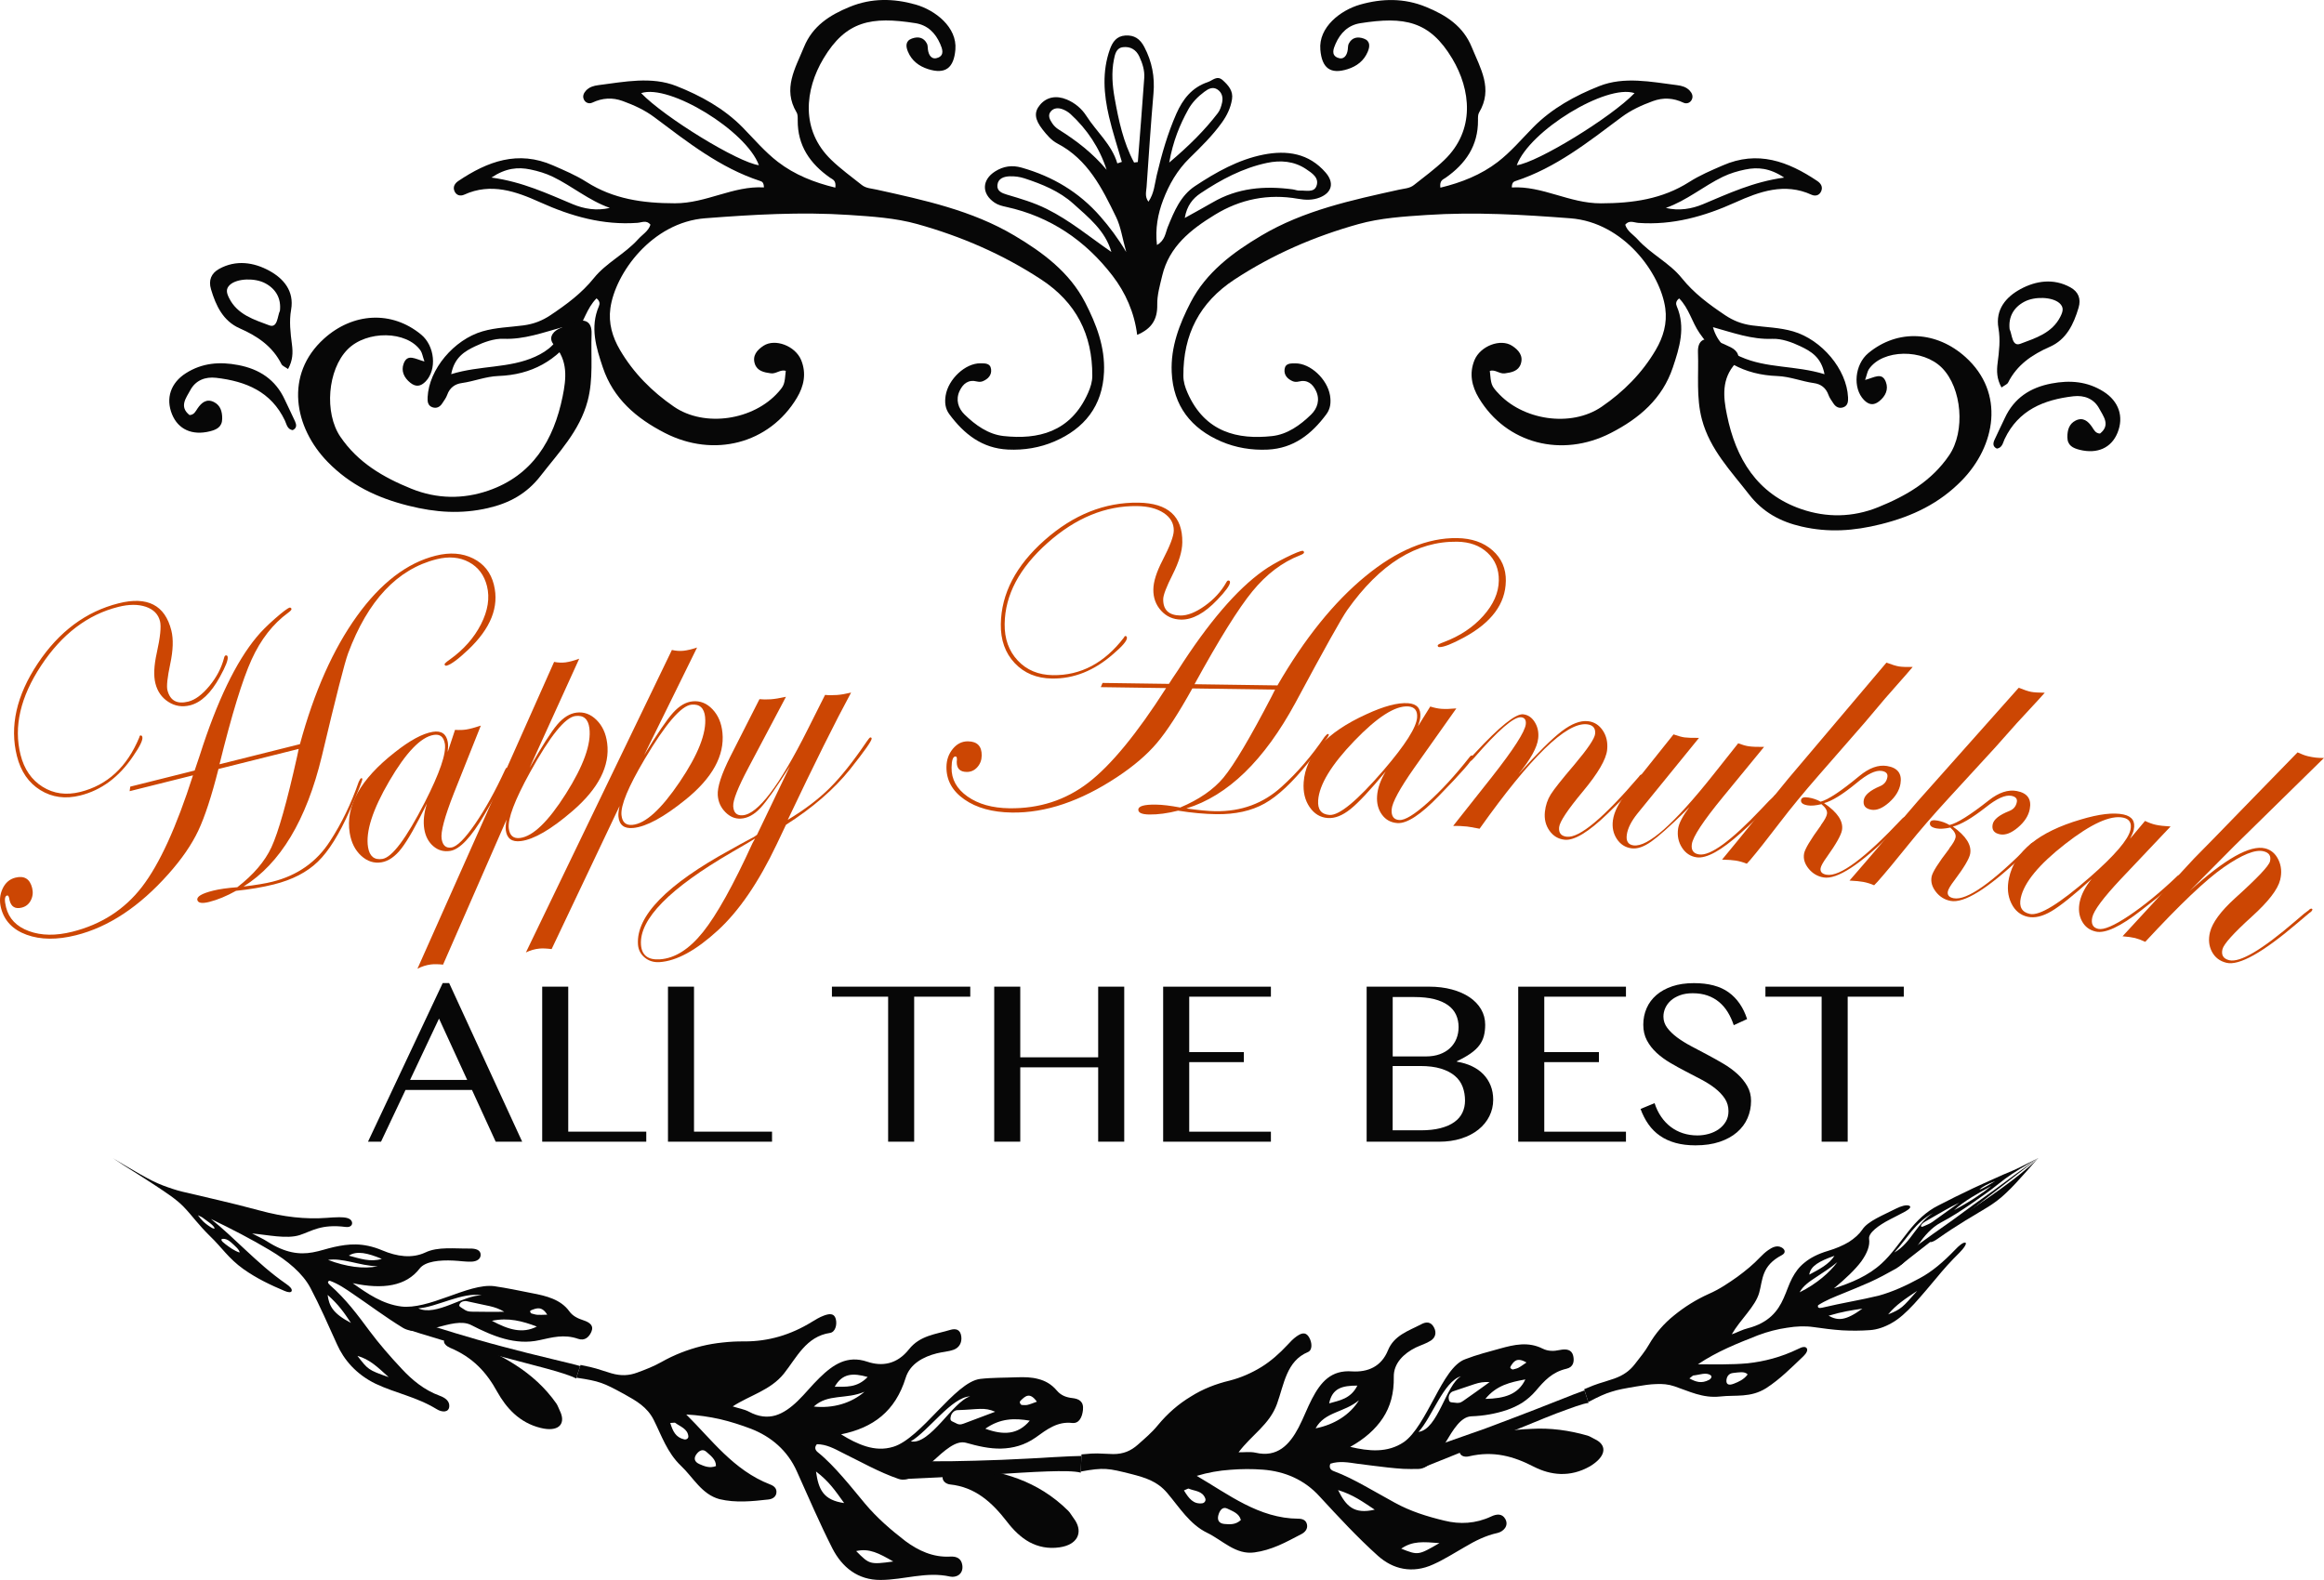 <svg id="_Слой_2" xmlns="http://www.w3.org/2000/svg" width="1080" height="734.38" viewBox="0 0 1080 734.38"><g id="Happy_hanukkah02_92313270"><g id="Happy_hanukkah02_92313270-2"><g><path d="M229.52 271.81c2.56 10.23-1.46 20.33-12.07 30.32-4.61 4.35-7.92 6.77-9.89 7.27-.51.13-.83-.06-.96-.58-.08-.32.72-1.06 2.39-2.23 6.45-4.6 11.29-10.07 14.53-16.42 3.23-6.34 4.16-12.26 2.79-17.76-1.28-5.11-4.08-8.83-8.39-11.14-4.32-2.32-9.31-2.76-15-1.34-18.27 4.58-32 19.18-41.18 43.82-1.58 4.27-5.64 20.19-12.18 47.77-7.16 29.7-19.29 49.88-36.38 60.55 5.74-.69 10.2-1.43 13.4-2.23 11.63-2.91 20.55-9.18 26.76-18.82 5.4-8.28 9.85-17.47 13.36-27.59.48-1.07.88-1.64 1.2-1.73.27.0.43.09.48.29.16.64-1.8 5.58-5.87 14.81-4.81 10.91-9.73 18.82-14.79 23.72-5.06 4.9-11.86 8.42-20.43 10.56-5.31 1.33-11.17 2.32-17.59 2.98-4.41 2.46-8.56 4.18-12.46 5.16-3.32.83-5.16.54-5.51-.86-.4-1.6 2.02-3.05 7.26-4.36 2.94-.74 6.71-1.27 11.31-1.61 7.51-5.82 12.78-12 15.83-18.53 3.26-7.06 7.24-21.13 11.94-42.21l.75-3.55-37.29 9.33c-3.21 12.69-6.35 22.26-9.41 28.74-3.07 6.47-7.67 13.16-13.82 20.06-13.51 15.2-27.84 24.69-42.98 28.48-8.82 2.21-16.46 2.13-22.92-.22-6.46-2.35-10.44-6.53-11.95-12.54-.78-3.13-.54-6.08.74-8.84 1.28-2.77 3.26-4.48 5.94-5.16 4.15-1.04 6.76.55 7.81 4.77.51 2.05.31 3.96-.6 5.75-.91 1.79-2.33 2.93-4.24 3.4-3.01.75-4.88-.37-5.64-3.38-.21-1.64-.6-2.39-1.17-2.25-1.15.29-1.3 2.13-.46 5.51 1.31 5.24 4.85 8.92 10.61 11.04 5.76 2.12 12.48 2.22 20.15.3 13.49-3.38 24.3-10.35 32.43-20.9 8.12-10.56 16.01-27.83 23.67-51.81l-29.44 7.37.29-2.11 29.92-7.49c.45-1.47 1.25-3.84 2.4-7.12 7.99-25.09 16.81-43.43 26.48-55.01 2.03-2.48 4.85-5.3 8.48-8.49 3.62-3.18 5.91-4.89 6.87-5.13.41.03.67.24.77.62.1.38-.43.99-1.58 1.82-7.06 5.16-12.71 12.42-16.96 21.76-4.25 9.35-9.22 25.57-14.91 48.65l37.38-9.36c6.61-24.33 15.44-44.18 26.5-59.55 11.06-15.36 23.27-24.72 36.62-28.06 6.58-1.65 12.38-1.21 17.39 1.3 5.01 2.51 8.22 6.58 9.63 12.21zm-123.74 33.42c.34 1.34-.88 4.5-3.64 9.47-4.11 7.48-8.71 11.86-13.82 13.14-3.64.91-7 .38-10.08-1.6-3.08-1.98-5.09-4.85-6.03-8.63-.88-3.51-.67-8.22.64-14.12 1.63-7.33 2.13-12.25 1.51-14.74-.81-3.26-3.01-5.49-6.57-6.71-3.56-1.21-7.84-1.2-12.82.05-14.25 3.57-26.2 12.65-35.85 27.26-9.65 14.61-12.85 28.43-9.58 41.46 1.68 6.71 5.1 11.68 10.25 14.9 5.15 3.22 10.99 4.02 17.51 2.39 12.59-3.15 21.74-11.62 27.45-25.41.03-.42.17-.69.41-.81.51-.13.84.1.98.67.34 1.34-1.09 4.32-4.28 8.92-6.53 9.72-14.72 15.81-24.56 18.27-6.9 1.73-13.08.9-18.55-2.49-5.46-3.38-9.09-8.66-10.89-15.82-3.45-13.8-.23-28.14 9.66-43.01 9.89-14.87 22.44-24.21 37.65-28.01 13.35-3.35 21.5.86 24.45 12.62 1.01 4.03.84 9.2-.5 15.51-1.34 6.31-1.78 10.39-1.32 12.25 1.22 4.86 4.44 6.63 9.68 5.32 3.2-.8 6.46-3.21 9.8-7.24 3.34-4.03 5.61-8.36 6.83-13.01.16-.72.4-1.12.72-1.2.51-.13.83.06.96.57z" fill="#cc4603"/><path d="M236.25 357.33c.23 1.37-3.48 8.47-11.11 21.3-6.15 10.52-11.43 16.14-15.85 16.87-3 .5-5.62-.22-7.88-2.15-2.26-1.93-3.67-4.58-4.23-7.96-.58-3.51-.17-7.48 1.23-11.92-4.99 10.18-8.94 17.14-11.86 20.9-2.91 3.76-6 5.9-9.25 6.44-3.44.57-6.58-.43-9.41-3-2.83-2.57-4.62-6.09-5.36-10.58-2.07-12.48 4.9-24.98 20.92-37.52 7.02-5.57 12.9-8.75 17.65-9.54 4.03-.67 6.37.95 7.01 4.85.18 1.11.16 2.61-.05 4.51l3.4-10.28c2.02.13 3.78.07 5.28-.17 1.76-.29 3.99-.9 6.71-1.81l-12.52 31.42c-4.32 11-6.22 18.09-5.69 21.28.51 3.05 2.03 4.37 4.57 3.95 2.6-.43 6.27-4.1 11.01-11.01 4.74-6.91 9.35-15.21 13.82-24.91.28-.71.58-1.1.91-1.15.39-.06.62.1.68.49zm-29.53-11.68c-.53-3.18-2.26-4.53-5.18-4.05-5.98.99-12.86 8.14-20.63 21.45-7.78 13.31-11.06 23.57-9.87 30.78.7 4.22 2.94 6.02 6.71 5.4 4.48-.75 11.02-9.47 19.6-26.19 7-13.71 10.13-22.85 9.38-27.4z" fill="#cc4603"/><path d="M282.16 345.36c1.37 10.65-4.02 21.2-16.17 31.66-9.87 8.5-17.84 13.14-23.91 13.92-4.19.54-6.53-1.16-7.03-5.08-.15-1.17-.03-2.82.36-4.93l-29.51 67.43c-2.36-.23-4.25-.25-5.69-.07-2.15.28-4.23.94-6.22 1.99l63.51-142.62c1.84.36 3.61.43 5.31.22 1.76-.23 3.88-.8 6.36-1.71l-23.08 50.77c5.8-10.17 10.1-16.9 12.9-20.18 2.8-3.28 5.77-5.12 8.9-5.53 3.46-.44 6.56.69 9.3 3.39 2.74 2.7 4.39 6.28 4.96 10.72zm-8.26-6.91c-.55-4.25-2.71-6.13-6.5-5.64-4.77.61-11.79 9.31-21.06 26.11-7.17 13-10.46 21.73-9.9 26.17.43 3.33 2.18 4.8 5.25 4.41 6.01-.77 13.12-7.64 21.32-20.61 8.2-12.97 11.83-23.12 10.89-30.43z" fill="#cc4603"/><path d="M335.73 340.53c1.04 10.68-4.67 21.07-17.13 31.14-10.13 8.2-18.24 12.59-24.33 13.18-4.2.41-6.48-1.35-6.87-5.29-.11-1.18.06-2.82.52-4.91l-31.57 66.5c-2.35-.3-4.24-.38-5.68-.24-2.16.21-4.25.81-6.28 1.8l67.85-140.6c1.83.42 3.59.55 5.3.38 1.77-.17 3.91-.68 6.4-1.51l-24.62 50.04c6.11-9.99 10.61-16.58 13.51-19.78 2.9-3.19 5.92-4.95 9.07-5.25 3.47-.34 6.54.89 9.19 3.67 2.65 2.79 4.2 6.41 4.63 10.87zm-8.04-7.16c-.42-4.26-2.52-6.21-6.33-5.84-4.79.46-12.07 8.95-21.85 25.45-7.56 12.78-11.13 21.4-10.7 25.86.33 3.34 2.03 4.87 5.11 4.57 6.03-.58 13.34-7.23 21.94-19.95 8.59-12.71 12.53-22.74 11.82-30.08z" fill="#cc4603"/><path d="M405.07 343.31c.07.99-3.26 5.72-9.98 14.2-7.46 9.32-17.41 17.94-29.84 25.87l-4.27 8.99c-8.42 17.71-17.55 31.07-27.4 40.1-10.16 9.31-19.17 14.22-27.06 14.73-2.7.17-5-.53-6.92-2.12-1.92-1.59-2.96-3.64-3.12-6.13-.86-13.21 13.47-27.87 42.99-43.98 2.42-1.41 6.05-3.4 10.9-5.96l1.42-.98 15.35-31.99c-6.23 9.84-10.79 16.33-13.69 19.45-2.9 3.13-5.93 4.79-9.08 5-2.7.18-5.12-.82-7.27-2.99-2.16-2.17-3.33-4.8-3.54-7.89-.24-3.75 1.71-9.75 5.86-18.01l13.52-26.62c1.53.16 3.28.18 5.25.05 1.71-.11 4.06-.49 7.06-1.15l-17.37 32.82c-4.94 9.3-7.32 15.33-7.14 18.09.19 2.96 1.63 4.35 4.33 4.17 7.1-.46 17.19-13.76 30.28-39.89l8.07-16.07c1.53.17 3.37.18 5.54.04 1.78-.12 3.96-.49 6.56-1.12-7.31 13.48-17.12 33.19-29.42 59.14 7.76-4.66 14.25-9.58 19.46-14.76 5.22-5.18 10.96-12.39 17.23-21.64.85-1.24 1.4-1.87 1.66-1.89.4-.02.61.16.63.55zm-54.16 46.44c-1.01.66-4.61 2.78-10.78 6.35-28.94 16.8-43.03 31.11-42.26 42.95.32 4.93 3.24 7.22 8.76 6.86 6.97-.45 13.66-4.69 20.07-12.69 6.41-8.01 14.09-21.81 23.05-41.4l1.15-2.06z" fill="#cc4603"/><path d="M699.78 270.1c-.15 10.54-6.64 19.27-19.44 26.2-5.58 3.02-9.39 4.51-11.43 4.48-.53.0-.79-.27-.78-.8.0-.33.96-.84 2.88-1.54 7.42-2.79 13.51-6.84 18.26-12.14 4.75-5.3 7.17-10.78 7.25-16.45.08-5.27-1.67-9.58-5.25-12.92-3.57-3.35-8.29-5.06-14.15-5.14-18.84-.27-35.85 10.32-51.05 31.78-2.63 3.72-10.63 18.06-24.04 43.04-14.55 26.86-31.45 43.26-50.71 49.17 5.72.8 10.23 1.23 13.52 1.28 11.98.17 22.22-3.6 30.7-11.32 7.34-6.61 14.01-14.36 20-23.23.73-.91 1.27-1.37 1.6-1.36.26.07.4.2.39.4-.01.66-3.17 4.93-9.47 12.81-7.44 9.32-14.24 15.69-20.38 19.12-6.14 3.43-13.63 5.09-22.46 4.96-5.47-.08-11.38-.62-17.76-1.64-4.89 1.25-9.35 1.84-13.36 1.79-3.43-.05-5.13-.8-5.11-2.25.02-1.65 2.73-2.43 8.13-2.35 3.03.04 6.81.49 11.34 1.35 8.75-3.69 15.44-8.31 20.07-13.84 4.96-5.99 12.42-18.56 22.38-37.72l1.62-3.24-38.43-.55c-6.36 11.44-11.84 19.89-16.47 25.36-4.63 5.47-10.8 10.75-18.51 15.84-16.96 11.22-33.25 16.72-48.86 16.49-9.09-.13-16.46-2.16-22.1-6.1-5.64-3.93-8.42-9-8.33-15.19.05-3.23 1.04-6.01 2.99-8.36 1.94-2.34 4.3-3.5 7.06-3.45 4.28.06 6.39 2.27 6.33 6.61-.03 2.11-.71 3.91-2.05 5.41-1.34 1.5-3 2.23-4.97 2.2-3.1-.04-4.62-1.61-4.58-4.71.22-1.64.04-2.47-.56-2.48-1.19-.02-1.8 1.72-1.85 5.21-.08 5.4 2.4 9.87 7.42 13.4 5.02 3.53 11.49 5.35 19.4 5.47 13.91.2 26.14-3.76 36.71-11.87 10.56-8.12 22.61-22.78 36.17-44l-30.35-.43.82-1.96 30.85.44c.8-1.31 2.19-3.39 4.14-6.26 14.16-22.19 27.4-37.65 39.72-46.37 2.6-1.87 6.05-3.88 10.37-6.03 4.32-2.14 6.97-3.21 7.96-3.2.39.14.59.4.59.8-.01.4-.68.85-2 1.35-8.15 3.18-15.47 8.74-21.98 16.68-6.51 7.95-15.48 22.34-26.91 43.19l38.54.55c12.63-21.82 26.26-38.74 40.9-50.75 14.62-12.01 28.83-17.92 42.6-17.72 6.78.1 12.27 2 16.47 5.72 4.2 3.71 6.25 8.47 6.17 14.27zm-128.17.53c-.02 1.38-2 4.12-5.95 8.22-5.89 6.17-11.47 9.22-16.73 9.15-3.76-.05-6.86-1.43-9.33-4.14-2.46-2.7-3.67-6-3.62-9.88.05-3.62 1.47-8.12 4.25-13.48 3.45-6.67 5.21-11.29 5.24-13.86.05-3.36-1.49-6.08-4.62-8.17-3.13-2.09-7.27-3.17-12.41-3.24-14.69-.21-28.57 5.5-41.65 17.14-13.08 11.64-19.72 24.17-19.91 37.61-.1 6.92 1.93 12.59 6.08 17.03 4.15 4.44 9.59 6.71 16.31 6.81 12.98.19 23.99-5.65 33.06-17.51.13-.39.34-.62.61-.68.53.0.78.31.77.9-.02 1.38-2.17 3.89-6.43 7.51-8.81 7.72-18.28 11.5-28.43 11.35-7.11-.1-12.88-2.49-17.29-7.17-4.41-4.67-6.56-10.7-6.46-18.08.2-14.22 6.99-27.25 20.37-39.09 13.38-11.83 27.91-17.63 43.58-17.41 13.77.2 20.56 6.36 20.39 18.47-.06 4.15-1.55 9.1-4.46 14.86-2.91 5.76-4.39 9.59-4.42 11.5-.08 5.01 2.59 7.55 8 7.63 3.29.05 7.06-1.45 11.32-4.48 4.26-3.03 7.57-6.64 9.94-10.82.34-.65.67-.98 1-.97.53.0.79.27.78.8z" fill="#cc4603"/><path d="M684.51 351.79c-.1 1.38-5.36 7.41-15.79 18.1-8.44 8.78-14.9 13.01-19.37 12.68-3.02-.22-5.41-1.53-7.15-3.94-1.74-2.41-2.49-5.32-2.24-8.73.25-3.55 1.59-7.31 3.99-11.3-7.23 8.72-12.71 14.57-16.43 17.53-3.72 2.97-7.21 4.33-10.5 4.09-3.49-.25-6.3-1.96-8.45-5.12-2.15-3.16-3.06-7.01-2.73-11.54.92-12.61 10.63-23.14 29.14-31.57 8.13-3.77 14.6-5.48 19.39-5.13 4.08.29 5.97 2.41 5.68 6.36-.08 1.12-.46 2.58-1.11 4.38l5.72-9.2c1.94.61 3.67.96 5.18 1.07 1.77.13 4.08.07 6.94-.19l-19.54 27.61c-6.79 9.68-10.29 16.13-10.52 19.35-.22 3.09.95 4.73 3.52 4.91 2.63.19 7.06-2.51 13.29-8.11 6.23-5.6 12.65-12.59 19.28-20.98.44-.63.83-.93 1.16-.91.39.03.57.24.55.64zm-25.96-18.28c.23-3.22-1.13-4.93-4.08-5.15-6.05-.44-14.41 4.9-25.09 16.01-10.68 11.11-16.28 20.31-16.81 27.61-.31 4.27 1.44 6.54 5.24 6.82 4.54.33 12.93-6.62 25.2-20.86 10.03-11.69 15.21-19.83 15.54-24.43z" fill="#cc4603"/><path d="M763.28 360.73c-.15 1.38-5.58 7.23-16.3 17.57-8.8 8.48-15.42 12.49-19.88 12.01-2.95-.31-5.3-1.72-7.06-4.23-1.76-2.51-2.46-5.43-2.1-8.77.32-2.95 1.21-5.62 2.69-8.01 1.48-2.39 5.18-7.05 11.08-13.97 6.14-7.29 9.33-12.03 9.56-14.19.29-2.68-.98-4.18-3.8-4.48-9.56-1.02-26.19 15.16-49.88 48.54-3.19-.61-5.11-.94-5.76-1.01-2.29-.24-4.47-.34-6.52-.3l17.91-22.64c10.19-12.96 15.47-21.17 15.84-24.64.21-1.96-.51-3.03-2.15-3.21-3.35-.36-10.7 6-22.04 19.06-.68.79-1.19 1.2-1.52 1.23-.33-.03-.5-.25-.53-.65.1-.32.26-.57.48-.74l2.14-2.26c11.47-12.39 18.94-18.39 22.42-18.02 2.23.24 4.02 1.46 5.38 3.65 1.36 2.2 1.89 4.71 1.59 7.52-.44 4.19-3.53 9.76-9.23 16.7 8.87-9.85 15.59-16.52 20.17-20.01 4.58-3.48 8.63-5.04 12.17-4.66 2.88.31 5.18 1.75 6.9 4.31s2.39 5.59 2.02 9.06c-.47 4.39-4.19 10.78-11.18 19.18-7.14 8.58-10.85 14.15-11.12 16.7-.29 2.69.91 4.17 3.6 4.46 5.83.62 17-8.7 33.53-27.98.39-.62.76-.91 1.08-.88.39.04.57.26.53.65z" fill="#cc4603"/><path d="M825.85 370.09c-.21 1.5-5.82 7.19-16.83 17.05-9.12 8.2-15.97 11.98-20.54 11.35-2.87-.4-5.15-1.89-6.82-4.48-1.68-2.59-2.28-5.52-1.83-8.78.35-2.54 2.12-5.92 5.29-10.14l-2.32 2.37c-7.07 6.87-12.19 11.42-15.35 13.64-3.48 2.51-6.58 3.58-9.32 3.2-2.87-.4-5.13-1.86-6.78-4.38-1.65-2.52-2.25-5.41-1.8-8.67.52-3.79 2.59-7.92 6.21-12.41l21.95-27.49c2.16.76 3.85 1.23 5.09 1.4 1.24.17 3.49.25 6.75.23l-28.59 35.15c-2.89 3.59-4.55 6.89-4.96 9.89-.41 2.94.63 4.58 3.11 4.92 6.59.91 18.86-9.93 36.81-32.52l11.84-14.92c1.96.74 3.62 1.2 4.99 1.39 1.63.22 3.98.32 7.04.27l-19.19 23.38c-9.11 11.11-13.91 18.39-14.38 21.85-.39 2.8.76 4.39 3.43 4.76 5.23.72 14.86-6.34 28.9-21.18l3.61-3.8 2.06-1.91c.42-.61.79-.89 1.12-.84.38.06.56.28.5.67z" fill="#cc4603"/><path d="M888.84 310.03c-.67.83-1.7 2.02-3.09 3.59-2.15 2.45-5.35 6.1-9.62 10.93-2.09 2.53-5.28 6.31-9.58 11.34l-21.24 24.34c-7.08 8.11-13.17 15.52-18.28 22.22-5.7 7.47-10.26 13.23-13.67 17.27l-1.59 1.74c-1.69-.68-3.38-1.16-5.07-1.44-1.43-.24-3.57-.39-6.43-.46 1.91-2.29 4.04-4.88 6.39-7.76l14.55-17.83c2.17-2.65 5.44-6.65 9.79-12l45.65-53.96c2.57.96 4.52 1.54 5.81 1.76 1.31.21 3.42.3 6.37.25zm-2.96 70.46c-.1.18-.51.65-1.23 1.4l-5.15 5.07c-15.1 14.96-25.78 21.92-32.02 20.89-2.8-.46-5.11-1.81-6.95-4.05-1.84-2.24-2.56-4.57-2.16-6.98.35-2.08 2.92-6.44 7.76-13.06l.17-.37c1.63-2.2 2.54-3.89 2.73-5.07.24-1.43-.62-2.94-2.56-4.53-2.64.63-4.78.82-6.4.55-2.28-.37-3.31-1.21-3.09-2.51.19-1.11 1.34-1.48 3.49-1.12 2.08.34 3.95.98 5.59 1.92 3.48-.89 9.48-4.87 17.99-11.92 4.56-3.78 8.86-5.33 12.88-4.67 4.94.81 7.03 3.56 6.25 8.24-.52 3.12-2.28 6.02-5.28 8.69-3.01 2.67-5.75 3.81-8.22 3.4-2.79-.46-3.99-1.96-3.56-4.49.38-2.34 2.91-4.49 7.57-6.46 1.94-.81 3.07-2.23 3.41-4.24.26-1.56-.62-2.51-2.63-2.84-2.8-.46-6.71 1.42-11.75 5.65-6.41 5.27-11.43 8.37-15.06 9.31 6.24 4.24 9.03 8.41 8.35 12.51-.38 2.28-2.69 6.41-6.95 12.39-1.82 2.51-2.81 4.28-2.99 5.32-.28 1.69.66 2.72 2.8 3.07 6.11 1.01 17.79-7.67 35.04-26.02.56-.57 1.04-.83 1.43-.77.42.07.6.3.54.69z" fill="#cc4603"/><path d="M950.25 321.98c-.69.81-1.75 1.98-3.18 3.52-2.2 2.4-5.5 5.96-9.88 10.69-2.15 2.47-5.44 6.17-9.86 11.1l-21.84 23.8c-7.28 7.93-13.56 15.19-18.83 21.76-5.88 7.33-10.59 12.97-14.09 16.93l-1.63 1.7c-1.67-.72-3.35-1.24-5.03-1.56-1.42-.27-3.57-.48-6.42-.62 1.97-2.24 4.16-4.77 6.58-7.6l14.99-17.46c2.24-2.59 5.6-6.51 10.09-11.76l46.98-52.8c2.56 1.02 4.47 1.66 5.78 1.9 1.29.25 3.41.38 6.36.41zm-4.71 70.37c-.1.18-.53.64-1.27 1.37l-5.27 4.94c-15.47 14.58-26.31 21.27-32.52 20.09-2.79-.53-5.07-1.94-6.85-4.23-1.78-2.29-2.44-4.63-1.98-7.03.39-2.07 3.09-6.36 8.09-12.86l.17-.37c1.69-2.16 2.64-3.83 2.87-5 .27-1.42-.55-2.96-2.45-4.6-2.65.57-4.8.7-6.41.39-2.27-.43-3.28-1.29-3.03-2.59.21-1.1 1.38-1.44 3.52-1.04 2.07.4 3.92 1.08 5.54 2.06 3.51-.8 9.6-4.62 18.28-11.47 4.65-3.66 8.99-5.11 13-4.34 4.92.94 6.93 3.74 6.04 8.39-.59 3.1-2.43 5.96-5.5 8.56-3.08 2.6-5.85 3.66-8.3 3.19-2.79-.53-3.93-2.06-3.46-4.58.45-2.33 3.03-4.42 7.74-6.27 1.95-.77 3.12-2.15 3.5-4.16.3-1.55-.56-2.52-2.57-2.9-2.78-.53-6.75 1.26-11.88 5.36-6.54 5.11-11.64 8.08-15.28 8.93 6.14 4.4 8.82 8.63 8.04 12.72-.44 2.27-2.85 6.34-7.26 12.21-1.88 2.46-2.92 4.21-3.11 5.25-.32 1.68.59 2.73 2.72 3.14 6.08 1.16 17.97-7.22 35.67-25.13.58-.56 1.06-.8 1.45-.73.42.08.6.32.52.7z" fill="#cc4603"/><path d="M1013.17 407.51c-.29 1.36-6.36 6.58-18.19 15.69-9.6 7.5-16.59 10.77-20.97 9.82-2.97-.65-5.14-2.28-6.52-4.91-1.39-2.63-1.71-5.61-.99-8.96.76-3.48 2.61-7.02 5.55-10.62-8.4 7.61-14.64 12.62-18.74 15.03-4.1 2.41-7.76 3.27-10.98 2.57-3.42-.74-5.96-2.83-7.63-6.26-1.68-3.43-2.04-7.37-1.07-11.81 2.69-12.36 13.79-21.4 33.31-27.13 8.59-2.58 15.22-3.36 19.93-2.34 3.99.87 5.56 3.24 4.72 7.1-.24 1.1-.81 2.49-1.72 4.18l6.96-8.29c1.84.87 3.49 1.47 4.97 1.79 1.74.38 4.04.64 6.91.79l-23.25 24.57c-8.08 8.62-12.46 14.51-13.14 17.67-.66 3.02.27 4.81 2.78 5.36 2.58.56 7.34-1.49 14.3-6.15 6.95-4.66 14.31-10.68 22.05-18.04.53-.56.95-.8 1.27-.73.38.08.54.32.45.7zm-23.12-21.77c.69-3.15-.42-5.04-3.31-5.68-5.92-1.29-14.95 2.81-27.1 12.3-12.15 9.49-18.99 17.81-20.55 24.96-.91 4.18.5 6.68 4.23 7.49 4.44.97 13.73-4.73 27.89-17.09 11.58-10.15 17.86-17.48 18.84-21.99z" fill="#cc4603"/><path d="M1074.59 422.86c-.13.51-.59 1.01-1.39 1.49l-5.51 4.66c-16.14 13.78-27.15 19.95-33.04 18.5-3.08-.75-5.32-2.47-6.74-5.16-1.41-2.69-1.71-5.69-.9-9.02 1.1-4.48 4.96-9.74 11.59-15.78 10.36-9.33 15.79-15.06 16.3-17.17.61-2.5-.39-4.06-3.01-4.7-3.84-.94-10.01 1.55-18.51 7.47-8.17 5.66-20.32 17.2-36.44 34.62-1.83-.85-3.42-1.44-4.76-1.77-1.41-.34-3.34-.61-5.8-.81l20.35-22.08c2.82-3.18 7.07-7.83 12.78-13.96 2.96-2.94 12.14-12.35 27.56-28.25l20.64-21.19c1.82.85 3.41 1.45 4.76 1.77 2.56.63 5.06.9 7.53.82-9.27 9.06-23.1 22.63-41.49 40.71-.54.55-7.52 7.59-20.94 21.12 16.4-14.91 28.08-21.51 35.06-19.8 2.75.67 4.81 2.43 6.19 5.28 1.37 2.85 1.64 5.96.81 9.36-1.08 4.41-5.45 10.09-13.12 17.03-8.54 7.74-13.09 12.8-13.68 15.17-.67 2.75.36 4.46 3.13 5.14 4.99 1.22 15.24-4.83 30.72-18.16l3.99-3.41 2.25-1.69c.48-.56.94-.79 1.39-.68.26.06.35.22.29.48z" fill="#cc4603"/></g><g><path d="M521.35 75.27c-2.01-7.03-4.34-13.98-5.99-21.1-2.42-10.39-3.26-20.88.43-31.25 1.23-3.43 3.11-6.15 7.17-6.41 4.18-.26 6.82 1.52 8.82 5.33 3.59 6.84 4.93 13.87 4.26 21.55-1.25 14.49-2.2 29.02-3.21 43.54-.15 2.15-.92 4.43.86 6.83 2.69-3.88 2.9-8.27 3.87-12.34 2.32-9.76 5.05-19.36 9.11-28.56 3.01-6.8 7.24-12.22 14.62-14.7 2.32-.78 4.27-3.26 6.94-.87 2.63 2.37 4.93 4.99 4.31 8.83-.63 4.01-2.35 7.58-4.75 10.91-4.38 6.09-9.72 11.31-15.01 16.49-5.71 5.58-9.52 12.27-12.25 19.44-2.44 6.43-3.77 13.37-2.87 20.93 3.85-2.23 3.89-5.62 5.04-8.43 2.94-7.17 5.89-14.5 12.66-18.97 9.81-6.49 20.14-12.31 31.79-14.62 10.83-2.13 21.11-.69 28.93 8.39 4.01 4.66 2.97 9.23-2.73 11.53-3.29 1.33-6.7 1.22-10.15.61-13.81-2.44-26.77.16-38.64 7.43-11.08 6.78-21.22 14.68-24.46 28.3-1.06 4.45-2.4 9.01-2.31 13.5.14 6.88-2.64 11.21-9.33 14.02-1.28-10.33-5.41-19.61-11.43-27.45-12.52-16.31-28.85-27.5-49.27-31.99-1.99-.43-3.9-.88-5.58-2.02-6.1-4.14-5.95-10.59.31-14.54 3.85-2.41 7.8-3 12.28-1.73 14.4 4.09 26.69 11.37 36.61 22.75 4.17 4.79 8 9.81 12 16.48-1.83-6.47-2.5-11.7-4.69-16.21-6.49-13.4-13.14-26.84-27.3-34.23-2.8-1.46-4.88-3.95-6.85-6.45-3.74-4.76-4.11-8.1-1.23-11.53 3.07-3.65 7.58-4.5 12.44-2.47 3.83 1.6 6.95 4.27 9.1 7.61 4.73 7.41 11.77 13.24 14.39 22.08.7-.22 1.39-.45 2.08-.69zm42.1 18.86c11.64-6.83 24.19-7.85 37.22-6.12 1.12.15 2.25.65 3.35.58 2.74-.16 6.54 1.06 7.73-2.04 1.49-3.87-2-6.08-4.83-7.98-5.55-3.72-11.92-4.17-18.09-2.86-11.28 2.38-21.39 7.76-30.91 14.12-3.58 2.4-6.35 5.72-7.34 11.49 5-2.8 8.99-4.92 12.86-7.19zm-31.7-57.92c.24-3.46-.83-6.79-2.29-9.94-1.48-3.2-4.19-4.76-7.6-4.34-3.17.38-3.71 3.33-4.21 5.8-1.19 5.95-.7 12.09.34 17.86 1.84 10.28 4.02 20.61 9.04 29.96.58-.08 1.16-.16 1.74-.23 1.01-13.03 2.07-26.06 2.98-39.11zm-32.99 58.45c-6.37-5.77-14.53-9.11-22.74-11.78-2.15-.7-4.53-1.01-6.78-.93-2.62.09-5.42.92-5.73 4.08-.27 2.79 2.09 3.74 4.41 4.43 6.3 1.87 12.54 3.68 18.52 6.66 10.85 5.39 20 13.08 30.03 19.99-2.81-9.92-10.63-16.06-17.71-22.46zM566 52.48c1-1.31 1.53-3.07 1.91-4.71.54-2.35.03-4.68-2.04-6.11-2.25-1.54-4.33-.4-6.23 1.04-3 2.25-5.62 4.89-7.43 8.17-3.96 7.18-7.07 14.68-8.86 24.7 9.29-7.86 16.47-15 22.65-23.08zm-68.55.51c-1.03-.94-2.32-1.7-3.63-2.2-1.95-.74-4.06-.71-5.5 1-1.58 1.9-.42 3.85.66 5.5.75 1.15 1.86 2.21 3.03 2.93 8.24 5.14 15.83 11 22.25 18.7-3.28-10.14-8.97-18.74-16.81-25.94z" fill="#070707" fill-rule="evenodd"/><path d="M365.19 172.37c-2.51-.77-4.52 1.49-6.96 1.16-3.13-.42-6.33-1.05-7.44-4.4-1.26-3.81 1.01-6.44 4.01-8.41 5.41-3.53 14.82.07 17.52 6.67 2.54 6.21 1.25 12.14-2 17.55-12.82 21.39-38.68 27.95-61.35 16.3-13.35-6.85-23.98-16-28.83-30.46-3.08-9.18-6.04-18.64-1.83-28.44.44-1.02.59-2.35-1.1-3.66-4.52 4.52-5.93 10.98-9.48 16.13-8.93 12.95-20.8 19.39-36.09 19.95-5.93.22-11.32 2.49-17.07 3.29-3.21.44-5.6 2.22-6.75 5.49-.5 1.41-1.46 2.65-2.28 3.92-1.11 1.74-2.73 2.54-4.7 1.8-2.08-.78-2.21-2.73-2.12-4.61.6-12.99 12.22-26.77 25.51-30.64 6.24-1.82 12.7-1.92 19.04-2.77 4.74-.64 8.71-2.16 12.62-4.79 7.39-4.96 14.39-10.1 20.09-17.19 5.72-7.12 14.42-11.2 20.57-18.06 1.97-2.21 4.77-3.71 5.73-6.77-1.82-2.29-4.1-.99-6.06-.85-16 1.15-30.68-3.01-45.19-9.55-11.07-5-22.83-9.26-35.3-3.55-1.84.84-3.76.31-4.57-1.73-.77-1.94.19-3.52 1.87-4.65 13.56-9.1 27.7-14.37 43.98-7.21 5.31 2.33 10.61 4.55 15.55 7.69 12.52 7.97 26.24 9.89 41.05 9.91 14.67.03 27.11-8.21 41.39-7.38-.04-2.21-.81-2.7-1.68-2.97-18.69-6.1-33.82-18.12-49.23-29.65-4.46-3.34-9.44-5.61-14.64-7.51-4.87-1.79-9.53-1.48-14.22.73-1.38.65-3.13.17-3.89-1.46-.72-1.54-.1-2.98.99-4.16 1.54-1.67 3.63-2.25 5.77-2.52 12.12-1.55 24.67-4.16 36.24.42 11.22 4.44 22.08 10.36 30.8 19.25 5.35 5.46 10.36 11.4 16.37 16.01 7.78 5.99 16.89 9.6 26.68 11.96.47-3.44-1.28-3.79-2.44-4.6-9.31-6.51-15.16-14.95-15.04-26.77.0-1.2.06-2.62-.52-3.58-6.58-11.01-.6-20.49 3.4-30.32 4.02-9.89 11.97-14.94 21.33-18.77 10.13-4.15 20.36-3.95 30.56-1.06 9.09 2.58 19.4 10.5 18.5 20.98-.72 8.44-4.58 11.6-12.68 9.03-4.28-1.36-7.62-3.92-9.37-8.12-1.02-2.42-1.23-5 1.87-6.1 2.82-1 5.49-.6 6.99 2.43.38.78.31 1.79.43 2.69.36 2.9 1.97 4.98 4.83 3.73 2.92-1.27 1.84-4.12.85-6.39-2.22-5.08-5.87-8.7-11.47-9.59-20.49-3.24-32.27-1.1-42.76 16.45-8.61 14.42-10.79 33.22 3.68 47.13 4.38 4.22 9.36 7.83 14.14 11.63 1.98 1.57 4.47 1.61 6.86 2.15 22.1 4.88 44.37 9.65 64.07 21.36 13.15 7.81 25.61 17.02 32.87 31.11 5.18 10.05 9.27 20.64 8.76 32.33-.68 15.76-9.1 26.28-23.09 32.28-6.7 2.87-14.05 4.11-21.52 3.75-12.07-.57-20.43-7.22-27.26-16.42-1.94-2.61-2.23-5.53-1.72-8.72 1.23-7.6 9.14-15.02 16.1-14.95 2.19.03 4.63-.15 5.01 2.71.36 2.76-1.39 4.57-3.81 5.6-.79.34-1.86.36-2.71.14-4.07-1.05-6.53 1.07-8.09 4.34-1.95 4.1-.67 8.13 2.28 11 5.07 4.96 11.08 9.25 18.18 10.01 15.76 1.7 31.11-1.62 39.24-20.09 1.13-2.57 1.94-5.11 1.95-7.93.08-19.17-7.51-34.09-23.75-44.75-17.84-11.71-37.16-20.05-57.56-25.75-10.26-2.87-21.06-3.53-31.76-4.25-22.34-1.48-44.54-.17-66.82 1.54-24.79 1.9-41.86 25.62-44.07 41.86-.94 6.92.93 13.31 4.43 19.3 6.3 10.77 14.96 19.44 25.1 26.41 14.3 9.81 37.05 6.3 48.58-6.82 2.66-3.03 2.83-3.53 3.41-9.85zm-12.52-95.58c-5.84-16-41.59-37.89-54.72-33.5 10.86 11.29 45.05 32.23 54.72 33.5zm-91.16 75.26c-9.22 2.54-17.92 5.8-27.53 5.42-4.36-.17-9.1 1.55-13.16 3.49-4.72 2.26-9.65 5.03-11.14 12.95 13.6-4.18 26.91-2.62 39.06-8.13 6.08-2.76 10.8-6.64 12.77-13.74zm-33.1-69.52c14.47 2 25.96 7.46 37.7 12.36 5.24 2.19 11.18 3.23 17.29 1.74-9.77-3.44-17.49-10.11-26.48-14.46-3.27-1.59-6.88-2.66-10.45-3.4-5.75-1.19-11.35-.71-18.06 3.75z" fill="#070707" fill-rule="evenodd"/><path d="M695.77 182.22c11.53 13.13 34.28 16.64 48.58 6.82 10.15-6.96 18.8-15.64 25.11-26.41 3.51-5.99 5.37-12.39 4.43-19.3-2.21-16.25-19.29-39.96-44.07-41.86-22.28-1.71-44.49-3.02-66.82-1.54-10.7.71-21.5 1.38-31.76 4.25-20.4 5.7-39.72 14.04-57.56 25.75-16.24 10.66-23.84 25.58-23.75 44.75.01 2.82.82 5.36 1.95 7.93 8.13 18.47 23.48 21.79 39.24 20.09 7.1-.76 13.11-5.06 18.18-10.01 2.94-2.87 4.22-6.91 2.27-11-1.55-3.26-4.01-5.39-8.08-4.34-.84.22-1.91.2-2.71-.14-2.42-1.02-4.17-2.84-3.81-5.6.38-2.86 2.82-2.68 5.01-2.71 6.97-.07 14.88 7.35 16.11 14.95.51 3.19.22 6.11-1.72 8.72-6.84 9.2-15.19 15.85-27.26 16.42-7.47.35-14.82-.88-21.52-3.75-13.98-5.99-22.4-16.52-23.08-32.28-.51-11.69 3.57-22.28 8.76-32.33 7.26-14.09 19.72-23.3 32.88-31.11 19.7-11.71 41.97-16.48 64.07-21.36 2.4-.53 4.88-.57 6.86-2.15 4.77-3.8 9.75-7.41 14.13-11.63 14.47-13.92 12.3-32.71 3.68-47.13-10.49-17.55-22.26-19.69-42.76-16.45-5.6.88-9.24 4.51-11.47 9.59-1 2.27-2.07 5.12.84 6.39 2.87 1.25 4.47-.83 4.84-3.73.12-.9.05-1.91.43-2.69 1.49-3.03 4.17-3.42 6.99-2.43 3.1 1.1 2.89 3.68 1.87 6.1-1.75 4.2-5.09 6.77-9.37 8.12-8.09 2.57-11.96-.59-12.67-9.03-.91-10.48 9.41-18.4 18.5-20.98 10.19-2.89 20.42-3.09 30.55 1.06 9.36 3.83 17.3 8.88 21.33 18.77 4 9.83 9.98 19.31 3.4 30.32-.58.96-.53 2.38-.52 3.58.11 11.82-5.73 20.26-15.04 26.77-1.15.81-2.9 1.16-2.44 4.6 9.79-2.37 18.9-5.98 26.68-11.96 6.01-4.62 11.02-10.56 16.37-16.01 8.72-8.89 19.58-14.81 30.8-19.25 11.57-4.58 24.11-1.97 36.24-.42 2.14.27 4.23.86 5.77 2.52 1.09 1.17 1.71 2.62.99 4.16-.76 1.64-2.51 2.11-3.88 1.46-4.7-2.22-9.35-2.52-14.23-.73-5.2 1.9-10.18 4.16-14.64 7.51-15.42 11.53-30.54 23.56-49.23 29.65-.87.27-1.63.76-1.68 2.97 14.28-.83 26.72 7.41 41.39 7.38 14.81-.03 28.53-1.95 41.05-9.91 4.93-3.15 10.23-5.37 15.55-7.69 16.28-7.16 30.41-1.89 43.97 7.21 1.68 1.13 2.64 2.71 1.87 4.65-.81 2.05-2.73 2.58-4.57 1.73-12.47-5.71-24.23-1.44-35.3 3.55-14.51 6.55-29.18 10.7-45.19 9.55-1.96-.14-4.24-1.45-6.06.85.95 3.06 3.75 4.56 5.73 6.77 6.15 6.86 14.85 10.94 20.57 18.06 5.69 7.09 12.7 12.23 20.08 17.19 3.91 2.63 7.88 4.15 12.62 4.79 6.35.85 12.8.95 19.04 2.77 13.29 3.87 24.91 17.65 25.51 30.64.08 1.88-.04 3.82-2.12 4.61-1.96.74-3.58-.06-4.7-1.8-.82-1.27-1.78-2.51-2.28-3.92-1.15-3.28-3.54-5.05-6.75-5.49-5.74-.8-11.14-3.07-17.07-3.29-15.29-.56-27.16-7-36.09-19.95-3.55-5.15-4.96-11.61-9.48-16.13-1.69 1.32-1.54 2.65-1.1 3.66 4.21 9.8 1.25 19.26-1.83 28.44-4.85 14.46-15.47 23.61-28.83 30.46-22.66 11.65-48.53 5.09-61.35-16.3-3.25-5.42-4.55-11.35-2.01-17.55 2.7-6.59 12.11-10.2 17.52-6.67 3 1.96 5.27 4.6 4.01 8.41-1.11 3.35-4.3 3.98-7.44 4.4-2.44.33-4.45-1.94-6.95-1.16.57 6.32.74 6.82 3.41 9.85zm63.83-138.93c-13.13-4.39-48.88 17.51-54.72 33.5 9.68-1.27 43.86-22.21 54.72-33.5zm49.21 122.51c12.15 5.5 25.47 3.95 39.07 8.13-1.48-7.93-6.42-10.7-11.14-12.95-4.06-1.94-8.8-3.66-13.16-3.49-9.62.38-18.32-2.88-27.54-5.42 1.98 7.1 6.69 10.99 12.77 13.74zm2.28-87.02c-3.57.73-7.19 1.81-10.46 3.4-8.99 4.34-16.71 11.01-26.48 14.46 6.11 1.49 12.06.45 17.29-1.74 11.74-4.9 23.23-10.37 37.7-12.36-6.71-4.46-12.3-4.94-18.06-3.75z" fill="#070707" fill-rule="evenodd"/></g><g><path d="M208.73 456.95l33.93 73.71h-12.31l-11.02-24.05h-30.88l-11.38 24.05h-6.05l34.71-73.71h3zm-18.15 45h26.53l-13.09-28.5-13.45 28.5z" fill="#070707"/><path d="M251.97 458.61h12.1v67.4h36.26v4.65h-48.36v-72.05z" fill="#070707"/><path d="M310.42 458.61h12.1v67.4h36.26v4.65h-48.36v-72.05z" fill="#070707"/><path d="M450.9 458.61v4.66h-26.07v67.4h-12.1v-67.4h-26.12v-4.66h64.29z" fill="#070707"/><path d="M474.13 496.11v34.55h-12.1v-72.05h12.1v32.84h36.21v-32.84h12.11v72.05h-12.11v-34.55h-36.21z" fill="#070707"/><path d="M590.61 458.61v4.66h-37.96v25.76h25.39v4.66h-25.39v32.33h37.96v4.65h-50.07v-72.05h50.07z" fill="#070707"/><path d="M635.1 458.61h29.02c3.83.0 7.35.43 10.55 1.29 3.21.86 5.95 2.07 8.25 3.62 2.29 1.55 4.08 3.41 5.36 5.59 1.27 2.17 1.91 4.57 1.91 7.19.0 1.96-.21 3.72-.63 5.28-.41 1.55-1.12 2.99-2.12 4.32-1 1.33-2.35 2.59-4.04 3.77-1.69 1.19-3.81 2.39-6.36 3.6v.21c2.55.41 4.87 1.11 6.96 2.1 2.08.98 3.86 2.23 5.33 3.75 1.47 1.52 2.59 3.27 3.39 5.25.79 1.98 1.19 4.18 1.19 6.59.0 2.73-.6 5.28-1.78 7.66-1.19 2.38-2.88 4.45-5.07 6.21-2.19 1.76-4.84 3.14-7.94 4.14-3.11 1-6.57 1.5-10.4 1.5H635.1v-72.05zm12.1 32.43h15.42c2.41.0 4.56-.34 6.47-1.03 1.89-.69 3.49-1.65 4.78-2.87 1.29-1.22 2.28-2.66 2.95-4.32.67-1.66 1.01-3.47 1.01-5.43.0-2.1-.4-4.02-1.19-5.74-.79-1.72-2.03-3.2-3.72-4.42-1.69-1.22-3.83-2.16-6.41-2.82-2.59-.65-5.69-.98-9.31-.98h-9.99v27.62zm0 34.34h13.08c3.52.0 6.57-.34 9.16-1.01 2.59-.67 4.72-1.61 6.41-2.82 1.69-1.21 2.94-2.66 3.75-4.37.81-1.71 1.22-3.58 1.22-5.61.0-2.28-.36-4.4-1.09-6.36-.72-1.96-1.91-3.66-3.57-5.09-1.65-1.43-3.81-2.56-6.47-3.39-2.66-.83-5.91-1.24-9.77-1.24h-12.73v29.9z" fill="#070707"/><path d="M755.61 458.61v4.66h-37.96v25.76h25.39v4.66h-25.39v32.33h37.96v4.65h-50.07v-72.05h50.07z" fill="#070707"/><path d="M788.77 527.76c1.79.0 3.56-.24 5.3-.72 1.74-.48 3.29-1.21 4.66-2.17 1.36-.97 2.46-2.15 3.28-3.54.83-1.4 1.24-3.01 1.24-4.84.0-2.21-.57-4.16-1.71-5.87-1.14-1.71-2.63-3.28-4.47-4.73-1.84-1.45-3.96-2.8-6.34-4.06-2.38-1.26-4.81-2.52-7.27-3.8-2.47-1.27-4.89-2.61-7.27-4.01-2.38-1.4-4.49-2.95-6.34-4.65-1.85-1.71-3.34-3.62-4.48-5.74-1.14-2.12-1.71-4.56-1.71-7.32s.52-5.32 1.55-7.68c1.03-2.36 2.55-4.4 4.55-6.13 2-1.72 4.45-3.08 7.37-4.06 2.91-.98 6.26-1.47 10.06-1.47 6.82.0 12.21 1.43 16.16 4.29 3.95 2.86 6.8 7 8.56 12.41l-6.21 2.85c-.73-2.21-1.65-4.22-2.77-6.05-1.12-1.83-2.46-3.4-4.03-4.71-1.57-1.31-3.37-2.32-5.4-3.03-2.04-.71-4.33-1.06-6.88-1.06-2.27.0-4.27.32-5.97.96-1.71.64-3.12 1.47-4.24 2.48-1.12 1.02-1.96 2.17-2.54 3.46-.57 1.29-.85 2.61-.85 3.96.0 1.9.59 3.63 1.76 5.2 1.17 1.57 2.71 3.06 4.6 4.47 1.9 1.41 4.07 2.77 6.52 4.06 2.45 1.29 4.94 2.61 7.48 3.96 2.53 1.34 5.03 2.74 7.48 4.19 2.45 1.45 4.62 3.03 6.52 4.76 1.89 1.72 3.43 3.61 4.6 5.66 1.17 2.05 1.76 4.34 1.76 6.85.0 2.86-.55 5.54-1.63 8.04-1.08 2.5-2.72 4.69-4.89 6.57-2.17 1.88-4.87 3.36-8.09 4.45-3.23 1.09-6.98 1.63-11.25 1.63-3.45.0-6.54-.38-9.26-1.14-2.72-.76-5.13-1.86-7.21-3.31-2.09-1.45-3.87-3.22-5.35-5.33-1.48-2.1-2.71-4.48-3.67-7.14l6.52-2.69c.76 2.35 1.77 4.45 3.05 6.31 1.27 1.86 2.76 3.44 4.47 4.73 1.71 1.29 3.6 2.28 5.69 2.95 2.09.67 4.3 1.01 6.65 1.01z" fill="#070707"/><path d="M884.72 458.61v4.66h-26.07v67.4h-12.11v-67.4h-26.12v-4.66h64.29z" fill="#070707"/></g><g><g><path d="M52.34 538.26c8.98 5.98 10.72 6.73 19.74 12.7 5.33 3.52 9.99 6.58 13.25 9.96 3.94 4.07 6.75 8.27 12.47 13.85 5.04 4.8 8.42 10.19 15.31 15.1 6.18 4.38 12.64 7.43 19.14 10.17 1.6.69 3.07.89 3.31-.02.24-.91-.76-2-2.49-3.19-7.34-5.09-13.21-10.49-18.72-15.61-5.5-5.13-10.63-10.05-16.32-14.63 9.56 4.63 18.71 9.32 27.27 14.45 8.46 5 15.39 10.87 18.94 17.56 4.31 8.14 8.15 16.91 12.42 26.36 3.14 7.03 8.8 13.78 17.86 18.21 9.32 4.42 18.94 6.03 28.5 11.87 2.28 1.42 5.61 1.68 5.77-1.4.13-2.42-1.86-3.94-4.47-4.89-7.12-2.59-12.8-7.3-17.58-12.45-5.47-5.82-10.58-11.73-14.95-17.58-5.62-7.58-10.98-14.81-18.38-21.32-1.04-.91-1.47-1.77-.22-2.12 4.03 1.45 7.44 3.81 10.82 6.13 7.66 5.18 15 10.74 23.15 15.73 4.23 2.56 9.94 1.46 15.77-.12 5.81-1.52 11.65-3.31 15.99-1.14 9.97 5.12 20.53 9.56 31.76 7.04 5.86-1.27 11.45-2.89 17.96-.62 3.16 1.12 5.16-.93 6.18-3.28 1.25-2.9-.78-4.37-3.72-5.34-2.67-.86-5-2.03-6.53-4.17-3.97-5.5-10.63-7.18-17.54-8.47-5.75-1.14-11.53-2.37-17.33-3.21-6.16-.8-13.95 2.19-21.71 4.95-7.77 2.82-15.44 5.25-21.54 4.49-8.63-1.12-15.62-5.9-22.54-10.84 14.17 3.06 24.86 1.32 31.09-6.79 2.59-3.35 9.21-4.03 15.72-3.71 2.75.12 5.58.59 8.28.51 2.58-.07 4.37-1.22 4.36-3.2.0-2.25-2.28-2.94-4.97-2.9-7.22.1-14.86-.97-20.69 1.81-6.25 2.92-13.25 1.92-20.08-.98-9.13-3.84-15.95-2.94-22.28-1.57-3.54.78-6.59 1.91-10 2.51-6.23 1.14-12.78.32-21.17-5.06-2.07-1.32-4.54-2.43-7.02-3.72 7.17.63 16.04 2.66 22.04.78 5.67-1.82 9.95-5.27 21.42-3.81 2.47.34 3.44-1.17 2.86-2.55-.75-1.79-3.48-1.95-5.86-1.97-1.99.0-3.87.16-5.69.29-9.99.75-20.22-.4-31.39-3.45-13.5-3.67-25.88-6.33-35.76-8.71-2.9-.69-6.15-1.79-9.24-2.97-3.13-1.19-6.25-2.79-10.34-5.11-6.99-4.04-5.94-3.39-12.85-7.56m166.92 71.41c-1.81-.03-2.64-.35-4.05-1.35-1.3-.91-2.35-1.06-1.45-2.47.55-.87 2.03-1.34 3.36-1.01 9.75 2.26 12.46 2.13 17.2 4.86-5.05.12-10.05.01-15.07-.03zm9.34 4.24c7.69-1.64 14.22.18 20.87 2.67-6.69 3.45-13.22 1.45-20.87-2.67zm-53.07-25.34c-6.44 1.37-14.75.23-23.08-2.96 3.21-.53 6.83.11 10.72.94 3.88.85 8.03 1.93 12.35 2.02zm18.85 19.54c8.24-.44 20.91-7.79 29.46-6.01-8.36-.26-21.2 9.94-29.46 6.01zm-28.28 22.11c5.49 1.54 9.06 4.88 14.52 9.87-9.72-3.34-9.62-3.63-14.52-9.87zm-3.01-15.33c-8.54-4.43-10.18-8.06-10.84-13.01 5.28 4.74 7.52 8.05 10.84 13.01zm14.33-29.77c-5.26 1.65-10.33-.18-15.32-1.5 3.75-2.38 8.68-1.24 15.32 1.5zm-72.56-6.74c-2.18-1.61-2.5-2.5-1.25-2.57.93-.06 2.26.28 3.75 1.63 1.77 1.61 3.98 3.45 4 4.75-2.48-.8-4.55-2.37-6.5-3.81zm-10.93-12.58c2.18 1.68 5.19 3.5 5.76 5 .17.47-.67.27-1.58-.29-3.42-2.12-4.73-3.8-6.14-5.68 1.42.71 1.78.84 1.95.98zm155.69 45.31c-.98-.08-1.95-.45-2.72-.63-.73-.67-.74-1.22-.01-1.5 2.44-.96 4.93-1.99 7.41 2.08-2.04.05-3.36.16-4.68.06z" fill="#070707" fill-rule="evenodd"/><path d="M260.62 656.77c2.12 5.41-1.35 8.91-9.32 6.96-10.08-2.45-16.13-9.52-20.19-16.74-4.99-9.08-11.24-16.03-21.99-20.54-1.44-.63-2.99-1.88-2.79-3.18.27-1.7 2.21-1.78 4.27-1.45 1.57.25 3.24.34 4.73.9 17.3 6.59 32.69 14.67 43.2 29.61.66.95.98 2.04 2.09 4.44z" fill="#070707" fill-rule="evenodd"/><path d="M269.61 634.96c-3.83-1.2-20-4.74-36.03-9.05-16.05-4.21-31.88-9.28-35.72-10.57-1.98-.67-3.3-.22-3.45 1.15-.12 1.13-5.99 1.16-4.64 1.57 5.18 1.71 22.05 6.91 39.06 11.41 16.99 4.62 34.07 8.55 38.87 11.28" fill="#070707" fill-rule="evenodd"/></g><g><path d="M267.83 640.36c10.83 1.62 12.53 2.34 22.23 7.63 5.72 3.19 10.71 6 13.73 11.98 3.65 7.24 6.21 15.22 12.71 21.4 5.67 5.36 9.56 13.19 17.86 15.45 7.49 1.8 15.17 1.01 22.7.16 1.87-.19 3.53-1.16 3.75-3.12.22-1.94-.96-3.14-2.96-3.89-17-6.6-27.16-20.87-38.94-32.5 5.42.29 10.62 1.03 15.65 2.16 5.01 1.17 9.84 2.74 14.54 4.52 9.24 3.63 16.89 10.03 21.22 19.77 5.28 11.73 10.46 23.85 16.52 35.82 4.5 8.75 11.85 14.73 22.43 14.63 10.8-.02 21.21-4.06 32.35-1.55 2.68.55 6.16-1.06 5.59-5.25-.44-3.31-2.82-4.24-5.7-4.05-7.86.43-14.76-2.76-20.76-7.22-6.81-5.24-13.24-10.82-18.73-17.36-3.54-4.22-6.94-8.5-10.52-12.54-3.57-4.07-7.28-8.02-11.47-11.4-1.17-.95-1.69-2.24-.41-3.72 4.34.0 8.13 2.06 11.89 4 8.54 4.17 16.9 8.97 26.06 12.13 4.74 1.7 10.34-3.13 15.81-8.14 5.49-5 10.82-9.95 15.51-8.66 5.42 1.53 10.94 2.84 16.41 2.7 5.47-.15 10.86-1.55 15.94-5.11 5.33-3.86 10.24-7.6 17.02-6.79 3.3.36 4.67-2.84 5.01-6.04.43-4-1.88-5.18-4.9-5.53-2.75-.31-5.25-1.14-7.22-3.48-2.56-3.03-5.49-4.59-8.64-5.39-3.15-.87-6.51-.91-9.91-.8-5.69.24-11.41.11-17.08.76-6 .74-12.82 7.74-19.86 14.97-7.02 7.32-14.22 14.66-20.47 16.56-4.43 1.38-8.61 1.06-12.63-.15-4.02-1.22-7.9-3.24-11.7-5.62 14.9-3.02 25.22-10.7 30.03-26.29 2.02-6.5 8.22-9.78 14.43-11.35 2.62-.68 5.37-.77 7.9-1.7 2.42-.89 3.88-3.13 3.51-6.11-.41-3.41-2.66-3.83-5.15-3.09-6.71 2.05-14.03 2.54-19.18 9.03-5.54 6.98-12.47 8.08-19.41 5.74-9.24-3.1-15.78 1.28-22.15 7.51-3.54 3.42-6.61 7.35-10.16 10.78-3.23 3.12-6.64 5.61-10.37 6.71-3.72 1.04-7.77.68-12.27-1.75-2.22-1.18-4.89-1.58-7.54-2.46 8.07-5.24 17.54-7.46 23.79-15.24 5.91-7.42 10.31-17.28 21.46-18.92 2.42-.4 3.29-3.74 2.7-6.25-.77-3.26-3.38-2.61-5.66-1.77-1.9.7-3.72 1.81-5.51 2.9-9.77 6-20.1 9.12-31.41 9.07-3.41-.04-6.78.14-10.11.52-3.31.34-6.58.89-9.81 1.69-6.45 1.63-12.67 4.02-18.64 7.41-3.49 1.98-7.4 3.49-11.19 4.88-3.84 1.42-7.53 1.62-12.03.32-7.68-2.32-6.4-2.28-14.31-3.88m178.17 27.23c-1.77.69-2.63.49-4.2-.39-1.44-.81-2.5-.62-1.89-3.05.36-1.49 1.7-2.75 3.06-2.78 9.86-.31 12.42-1.49 17.56.74-4.84 1.82-9.67 3.64-14.53 5.47zm9.94 2.41c7.06-4.96 13.71-4.93 20.66-3.74-5.56 6.65-12.39 6.78-20.66 3.74zm-56.16-17.17c-6.23 5.4-14.75 7.81-23.54 6.87 6.57-6.09 14.93-3.18 23.54-6.87zm21.53 23.05c8.17-4.76 19.08-20.69 27.57-20.9-4.04 1.21-8.63 6.81-13.4 12-4.76 5.16-9.72 9.86-14.17 8.9zm-25.38 50.99c6.1-1.39 10.52 1.01 17.23 4.85-5.44.75-8.17 1.06-10.34.47-2.16-.59-3.76-2.15-6.89-5.31zm-5.59-22.31c-9.69-1.37-11.91-6.3-13.08-14.67 6.11 4.64 8.86 8.82 13.08 14.67zm10.93-58.6c-4.98 5.17-10.24 4.5-15.32 4.54 3.6-6.35 8.53-6.44 15.32-4.54zm-78.16 40.5c-2.54-1.11-2.8-2.94-1.18-4.9 1.19-1.44 2.8-2.28 4.45-.76 1.97 1.8 4.48 3.54 4.38 6.57-2.96 1.13-5.39.07-7.66-.91zm-11.3-19.2c2.35 1.78 5.75 2.74 6.12 6.21.11 1.07-.94 1.73-1.98 1.48-3.95-.95-5.23-3.83-6.43-7.62 1.67-.06 2.1-.21 2.29-.07zm163.65-8.31c-.95.2-1.96.02-2.73.0-.85-.68-.99-1.41-.36-2.02 2.1-2.05 4.2-4.14 7.53.51-1.92.67-3.15 1.24-4.43 1.5z" fill="#070707" fill-rule="evenodd"/><path d="M499.67 706.74c3.55 5.61 1.11 11.29-7.29 12.48-5.3.77-9.95-.27-13.98-2.42-4.02-2.21-7.43-5.59-10.34-9.38-7.2-9.33-14.94-16.21-26.6-17.44-1.56-.2-3.37-1.24-3.44-3.21-.08-2.58 1.83-3.61 3.95-4.07 1.6-.35 3.27-.95 4.86-.84 18.47 1.63 35.35 6.27 49.6 20.38.9.9 1.5 2.1 3.23 4.5z" fill="#070707" fill-rule="evenodd"/><path d="M502.53 676.74c-2-.01-7.11.23-13.81.6-6.7.47-14.97.81-23.28 1.21-8.3.33-16.64.53-23.41.64-6.78.02-11.97.03-14.01.04-2.11.0-3.34 1.31-3.24 3.46.09 1.74-5.82 4.83-4.39 4.77 5.56-.21 23.53-1.12 41.24-2.13 17.75-1.13 35.25-2.32 40.62-.83" fill="#070707" fill-rule="evenodd"/></g><g><path d="M502.26 683.98c10.88-1.97 12.68-1.54 23.49 1.17 6.4 1.66 11.98 3.28 16.64 8.76 5.63 6.61 10.48 14.65 18.62 18.57 7.08 3.42 13.25 10.32 21.94 9.1 3.89-.51 7.61-1.7 11.23-3.23 3.62-1.54 7.12-3.5 10.6-5.28 1.72-.88 3.01-2.44 2.61-4.43-.4-1.97-1.9-2.72-4.05-2.73-18.31-.12-32.48-11.33-47.2-19.91 5.27-1.59 10.45-2.48 15.59-2.83 5.13-.41 10.2-.44 15.24-.05 9.92.77 19.18 4.55 26.37 12.56 8.7 9.42 17.46 18.92 26.98 27.46 3.52 3.14 7.48 5.25 11.81 6.01 4.33.77 9.03.26 13.98-2.03 5.07-2.27 9.75-5.3 14.54-8.02 4.78-2.84 9.67-5.34 15.26-6.56 2.67-.61 5.42-3.29 3.62-6.5-1.42-2.55-3.93-2.41-6.56-1.16-7.22 3.39-14.61 3.7-21.68 1.95-8.05-1.92-15.84-4.35-23.11-8.36-4.64-2.59-9.32-5.2-13.91-7.76-4.67-2.57-9.44-5.06-14.48-6.92-1.41-.52-2.31-1.59-1.56-3.43 4.13-1.38 8.37-.61 12.55.0 4.71.59 9.41 1.23 14.16 1.75 2.37.26 4.75.48 7.15.63 2.38.09 4.78.11 7.19.04 5.01-.18 8.8-6.22 12.44-12.23 3.64-6.09 7.14-12 12.01-12.23 5.65-.19 11.2-1.17 16.37-2.88 2.57-.89 5.04-2 7.34-3.45 2.28-1.51 4.39-3.33 6.27-5.52 3.93-4.66 7.61-8.73 14.28-10.27 3.25-.74 3.67-3.48 3.11-5.96-.7-3.05-3.28-3.34-6.28-2.74-2.72.59-5.37.64-7.96-.65-6.71-3.35-13.21-1.84-19.72-.04-5.45 1.5-10.96 2.93-16.18 4.95-5.56 1.96-9.91 9.67-14.34 17.98-4.43 8.15-8.94 16.89-14.27 20.58-7.57 5.09-16.21 4.26-24.89 2.2 6.6-3.65 11.72-8.15 15.18-13.4 3.47-5.26 5.22-11.54 5.07-19.17-.11-6.34 4.73-10.9 10.2-13.59 2.31-1.11 4.9-1.85 7.04-3.25 2.04-1.33 2.75-3.58 1.47-6.05-1.45-2.83-3.74-2.73-5.9-1.55-5.84 3.07-12.66 5.1-15.52 12.15-3.08 7.58-9.35 10.21-16.65 9.78-9.74-.73-14.55 4.91-18.63 12.71-2.27 4.36-3.96 9-6.26 13.4-4.17 7.94-9.86 14.06-19.95 11.69-2.48-.56-5.14-.16-7.92-.2 6.06-8.12 14.37-12.81 17.86-22.52 3.28-9.12 4.39-19.92 14.37-24.07 2.16-.92 1.94-4.37.59-6.73-1.75-3.09-3.99-1.84-5.88-.55-1.57 1.1-2.94 2.56-4.28 4.02-3.68 3.95-7.69 7.51-12.13 10.25-4.45 2.71-9.3 4.89-14.62 6.26-6.44 1.54-12.49 3.87-18.08 7.41-5.61 3.37-10.78 7.78-15.45 13.46-2.74 3.36-6.02 6.1-9.24 8.97-3.26 2.88-6.73 4.34-11.39 4.33-7.99-.22-6.75-.61-14.77.15m177.51-24.93c-1.48 1.06-2.36 1.16-4.12.88-1.61-.26-2.56.22-2.73-2.03-.12-1.38.77-2.84 2.04-3.24 4.61-1.55 7.55-2.54 9.91-3.33 2.38-.78 4.29-1.11 7.07-.96-4.01 2.91-8.08 5.82-12.17 8.67zm10.2-.87c5.15-6.35 11.64-7.77 18.57-9.05-3.28 7.04-9.83 8.89-18.57 9.05zm-58.74.63c-4.19 6.77-11.53 11.38-20.16 13.06 4.31-7.81 13.16-7.23 20.16-13.06zm27.66 14.71c6.26-6.72 11.67-23.52 19.74-25.84-6.96 3.88-10.64 24.69-19.74 25.84zm-8.04 54.27c5.34-3.66 10.26-3.16 17.76-2.58-9.78 5.67-9.85 5.73-17.76 2.58zm-12.31-18.12c-9.62 2.24-13.3-1.56-17.03-9.11 7.26 2.29 11.2 5.28 17.03 9.11zm-8.06-57.67c-3.09 6.18-8.3 6.88-13.11 8.27 1.41-7.1 6.07-8.26 13.11-8.27zm-61.78 64.32c-2.78-.24-3.58-2.1-2.62-4.74.71-1.95 2-3.39 4.04-2.37 2.44 1.22 5.38 2.12 6.22 5.26-2.49 2.32-5.15 2.04-7.64 1.85zm-16.64-16.44c2.79 1.21 6.34.95 7.73 4.54.43 1.1-.38 2.18-1.46 2.3-4.08.47-6.17-2.25-8.45-6 1.59-.63 1.96-.93 2.18-.84zm153.22-56.15c-.85.43-1.87.58-2.61.8-1.02-.32-1.38-.87-.95-1.51 1.4-2.2 2.8-4.42 7.34-1.75-1.64 1.08-2.64 1.88-3.78 2.46z" fill="#070707" fill-rule="evenodd"/><path d="M742.03 669.4c4.86 2.84 4.14 7.77-3.18 12.18-9.35 5.29-18.31 4.07-25.96.21-9.55-4.94-18.82-7.54-30.26-4.87-1.53.38-3.56.13-4.23-1.53-.88-2.16.61-3.67 2.46-4.77 1.4-.84 2.8-1.87 4.35-2.26 4.51-1.08 8.93-2.16 13.35-2.9 4.41-.76 8.84-1.14 13.21-1.31 8.69-.51 17.43.67 26 3.14 1.08.31 1.98.98 4.26 2.11z" fill="#070707" fill-rule="evenodd"/><path d="M736.33 646.26c-3.8 1.26-19.02 7.54-34.54 13.37-3.89 1.47-7.77 2.93-11.48 4.33-3.74 1.31-7.29 2.57-10.47 3.69-6.37 2.26-11.28 3.99-13.24 4.55-2 .63-2.76 2.2-2 4.04.63 1.48-3.99 6.18-2.66 5.64 5.19-2.1 21.92-8.73 38.28-15.57 8.23-3.27 16.34-6.76 23.12-9.36 6.81-2.5 12.15-4.56 14.9-4.87" fill="#070707" fill-rule="evenodd"/></g><g><path d="M738.1 651.68c4.85-2.54 7.74-3.88 10.77-4.78 3-1 6.17-1.54 11.59-2.46 3.21-.55 6.23-1.03 9.16-1.11 2.9-.15 5.71.08 8.54 1.05 6.8 2.28 13.15 5.64 21.31 4.72 7.11-.8 14.01.72 21.33-3.89 6.51-4.21 11.91-9.74 17.31-14.86 1.33-1.31 2.17-2.78 1.49-3.7-.67-.91-2.08-.64-3.95.34-8.05 3.89-15.75 5.82-23.42 6.68-7.74.71-15.39.46-23.2.49 8.98-6.06 18.54-9.79 27.84-13.47 4.61-1.74 9.22-2.92 13.62-3.54 4.34-.72 8.47-.86 12.22-.32 4.55.66 9.01 1.23 13.42 1.53 4.36.23 8.66.21 12.99-.11 3.19-.25 6.53-1.33 9.98-3.29 3.47-1.92 6.85-5.03 10.4-8.86 3.61-3.95 6.93-7.95 10.3-11.96 3.33-4.08 6.84-7.98 10.78-11.86 1.88-1.87 3.85-4.56 2.62-4.7-.98-.12-2.82 1.39-4.74 3.43-5.3 5.52-10.65 10.09-16.28 13.09-6.37 3.49-12.81 6.41-19.18 8.15-8.32 2.03-16.67 3.31-26.22 5.58-1.34.31-2.3.11-1.87-1.15 3.59-2.32 7.45-3.8 11.21-5.34 4.26-1.73 8.48-3.46 12.68-5.31 4.18-1.89 8.24-4.08 12.35-6.4 4.2-2.5 7.22-6.8 10.21-11.03 3.01-4.21 6.23-8 10.52-10.3 4.98-2.61 9.71-5.71 14.24-8.8 4.5-3.13 8.84-6.18 12.67-9.26 4-3.23 8.03-5.91 14.15-9.46 2.95-1.75 4.07-2.4 4.29-2.5-2.54 1.27-3.34 1.68-4.86 2.44-2.63 1.31-5 2.55-7.1 3.42-2.72 1.12-5.73 2.41-8.83 3.85-3.09 1.46-6.46 2.83-9.68 4.4-5.44 2.55-10.8 5.25-15.99 7.92-5.54 2.74-10.06 7.12-14.08 12.27-4.05 5.09-7.81 10.66-12.27 14.69-6.29 5.78-14.06 8.99-22.16 11.58 5.53-4.59 9.86-8.73 12.69-12.5 2.77-3.89 4.1-7.31 3.65-10.52-.39-2.71 4.27-6.25 9.79-9.08 2.31-1.22 4.88-2.45 7.07-3.67 2.08-1.19 2.91-2.22 1.72-2.67-1.35-.52-3.74.22-6 1.33-6.02 3.09-13.13 5.8-15.72 9.78-1.42 2.11-3.58 4.04-6.26 5.77-2.74 1.64-6.02 3.04-9.66 4.12-4.84 1.44-8.27 3.28-10.87 5.41-2.64 2.06-4.38 4.53-5.82 7.24-1.6 3.03-2.51 6.16-3.99 9.4-2.63 5.98-6.9 11.41-16.65 13.94-2.42.58-4.78 1.9-7.43 2.8 4.06-7.02 10.95-12.87 12.75-19.33 1.71-6.07.98-12.48 10.54-17.48 2.06-1.1 1.43-2.78-.25-3.62-2.18-1.1-4.37.09-6.11 1.31-1.45 1.01-2.64 2.17-3.78 3.33-3.08 3.27-6.62 6.18-10.55 9.07-3.97 2.8-8.24 5.75-13.29 7.95-6.07 2.73-11.4 6.14-16.09 9.96-4.71 3.77-8.63 8.27-11.69 13.57-1.78 3.16-4.22 6.05-6.54 9.07-2.35 3.04-5.25 5.23-9.65 6.77-7.57 2.58-6.56 1.77-13.93 4.93m162.72-78.39c-1.37 1.02-2.15 1.45-3.74 2.11-1.45.61-2.31 1.19-2.44.41-.08-.47.76-1.39 1.95-2.07 8.67-4.95 10.79-6.33 15.76-8.73l-5.78 4.13c-1.94 1.35-3.86 2.73-5.76 4.14zm9.16-4.83c4.98-4.48 11.03-7.78 17.38-11.27-4.02 3.31-9.68 7.17-17.38 11.27zm-54.25 24.16c-3.43 4.68-9.57 10.09-17.51 14.02 1.5-2.85 4.39-4.93 7.64-7.03 3.21-2.17 6.8-4.36 9.87-6.99zm26.47-4.47c2.62-2.79 5.2-6.41 8.04-9.89 2.87-3.43 6.15-6.5 10.05-8.52-3.42 2.08-6.05 5.37-8.71 8.93-2.63 3.58-5.38 7.29-9.38 9.48zm-2.86 28.77c3.85-4.62 7.74-7.09 13.52-10.95-3.55 3.98-5.31 6.03-6.99 7.42-1.69 1.38-3.23 2.22-6.53 3.52zm-11.95-2.69c-7.85 5.71-11.36 5.67-15.71 3.28 6.69-1.97 10.34-2.47 15.71-3.28zm-12.98-24.56c-2.48 3.94-7.25 6.37-11.7 8.75.53-4.03 4.83-6.37 11.7-8.75zm-46.78 59.44c-2.54 1.02-3.68.18-3.39-1.87.21-1.51 1.07-2.92 3.14-3.12 2.46-.25 5.29-.9 6.7.68-1.77 2.4-4.17 3.42-6.45 4.32zm-18.81-3.81c2.85-.26 6.08-1.71 8.14-.03.64.53.15 1.54-.8 2.05-3.61 1.89-6.17.93-9.16-.66 1.32-1 1.59-1.34 1.82-1.36zm136.45-88.06c-.91.48-1.8.96-2.51 1.33-.89.36-1.14.36-.66.0 1.57-1.23 3.36-2.24 7.01-3.64-1.65 1.04-2.71 1.67-3.84 2.31z" fill="#070707" fill-rule="evenodd"/><path d="M946.02 539.47c2.59-2.58.99-1.1-4.31 5.04-3.41 3.81-6.46 7.22-9.41 9.96-2.89 2.82-5.78 4.84-8.41 6.5-6.59 4.02-13.88 8.08-23.37 14.78-1.26.92-2.93 1.84-3.5 1.52-.73-.42.52-1.75 2.09-3.06 1.19-1 2.39-2.07 3.7-2.97 15.13-10.58 29.87-19.85 40.75-29.52.67-.61 1.18-1.02 2.46-2.25z" fill="#070707" fill-rule="evenodd"/><path d="M947.23 538.26c-1.65 1.16-5.87 4.11-11.29 8.06-2.69 1.99-5.7 4.22-8.87 6.56-3.2 2.29-6.57 4.69-9.94 7.09-3.33 2.45-6.66 4.89-9.84 7.23-3.22 2.28-6.28 4.44-9.02 6.37-5.48 3.88-9.58 7.02-11.28 8.11-1.73 1.17-2.33 2.19-1.6 2.61.57.31-3.16 4.52-2.05 3.67 4.32-3.38 18.21-14.25 31.97-25.02 13.95-10.79 27.46-21.23 31.92-24.68" fill="#070707" fill-rule="evenodd"/></g></g><g><path d="M866.75 176.6c4.27-1.12 7.87-3.78 9.64.95 1.31 3.48-.16 6.61-3.09 8.95-2.58 2.06-4.84 1.72-7.11-.62-5.32-5.49-4.31-16.48 2.07-21.77 13.77-11.38 31.8-10.14 45.12 1.85 18.54 16.7 13.95 41.34-1.68 57.34-10.41 10.67-22.86 16.68-37.61 20.36-12.65 3.16-24.34 3.95-36.8 1.1-9.96-2.27-18.08-6.68-24.47-14.93-8.46-10.91-18.17-20.89-21.89-34.79-2.77-10.31-1.47-20.85-1.86-31.27-.22-5.91 3.22-7.42 8.79-5.21 2.2.87 4.38 1.82 6.49 2.88 3.31 1.67 4.71 4.66 2.2 7.42-6.65 7.27-5.71 15.72-4.02 23.98 4.12 20.32 14.01 36.75 34.6 43.81 11.67 4 23.78 3.9 35.68-.9 13.11-5.3 24.86-12.17 33.01-24.16 7.57-11.13 5.95-31.19-3.35-40.6-8.88-8.98-27.52-8.72-33.93.54-.73 1.05-.91 2.49-1.79 5.05z" fill="#070707" fill-rule="evenodd"/><path d="M930.13 180.11c-2.25-4.11-2.29-7.64-1.8-11.43.69-5.33 1.34-10.71.39-16.12-1.54-8.75 3.58-14.55 10.15-18.14 7.18-3.92 15.44-5.19 23.29-.85 3.63 2.01 5.04 5.24 3.79 9.45-2.28 7.68-5.65 14.79-13.34 18.17-8.29 3.65-15.28 8.38-19.44 16.68-.4.78-1.56 1.18-3.03 2.24zm3.77-27.1c1.2 2.44 1.05 8.26 4.97 6.79 6.97-2.62 14.82-4.95 18.66-12.69 1.17-2.34 1.72-4.34-.55-6.28-3.35-2.86-11.44-3.16-16.27-.57-4.98 2.67-7.43 7.07-6.81 12.75z" fill="#070707" fill-rule="evenodd"/><path d="M975.92 201.51c4.97-3.92 1.55-8.02-.36-11.58-2.44-4.56-6.92-6.34-12.04-5.74-13.74 1.6-25.52 6.38-31.93 19.87-.8 1.69-1.07 4.08-3.61 4.46-2.06-.97-1.79-2.57-1.07-4.15 1.53-3.38 3.2-6.7 4.76-10.07 4.3-9.29 11.79-14.17 21.64-16.04 8.6-1.64 16.7-1.03 24.29 3.79 7 4.45 9.51 11.59 6.43 19.14-2.85 7-9.38 9.92-17.55 7.89-3.15-.79-5.73-2.01-5.74-5.9-.02-3.26.79-6.17 3.82-7.7 3.41-1.72 5.78.24 7.62 2.94.94 1.39 1.59 3.01 3.74 3.1z" fill="#070707" fill-rule="evenodd"/></g><g><path d="M197.24 168.02c-4.26-1.12-7.86-3.78-9.64.95-1.31 3.48.16 6.61 3.09 8.95 2.58 2.06 4.84 1.72 7.11-.62 5.32-5.49 4.31-16.48-2.07-21.77-13.77-11.38-31.8-10.14-45.12 1.85-18.54 16.71-13.95 41.34 1.68 57.34 10.41 10.67 22.86 16.68 37.61 20.36 12.65 3.16 24.34 3.95 36.8 1.1 9.96-2.27 18.08-6.68 24.47-14.93 8.46-10.91 18.17-20.89 21.89-34.79 2.76-10.31 1.46-20.85 1.86-31.27.22-5.91-3.22-7.42-8.79-5.21-2.2.87-4.38 1.82-6.49 2.88-3.31 1.67-4.72 4.66-2.2 7.42 6.65 7.27 5.71 15.72 4.03 23.98-4.12 20.32-14.01 36.75-34.6 43.81-11.67 4-23.78 3.9-35.68-.9-13.11-5.3-24.86-12.17-33.01-24.16-7.57-11.13-5.95-31.19 3.35-40.6 8.87-8.99 27.52-8.72 33.92.54.73 1.05.91 2.49 1.79 5.05z" fill="#070707" fill-rule="evenodd"/><path d="M130.83 169.29c-4.16-8.3-11.15-13.03-19.44-16.68-7.69-3.38-11.06-10.49-13.34-18.18-1.25-4.21.16-7.44 3.79-9.45 7.85-4.34 16.11-3.06 23.29.85 6.57 3.58 11.69 9.38 10.15 18.14-.96 5.41-.3 10.79.39 16.12.49 3.79.44 7.33-1.81 11.44-1.48-1.06-2.64-1.46-3.03-2.24zm-7.55-37.61c-4.83-2.59-12.93-2.29-16.27.57-2.27 1.94-1.71 3.94-.55 6.28 3.84 7.74 11.69 10.07 18.66 12.69 3.93 1.47 3.78-4.35 4.97-6.79.62-5.68-1.83-10.08-6.81-12.75z" fill="#070707" fill-rule="evenodd"/><path d="M88.08 192.93c-4.97-3.92-1.55-8.02.36-11.58 2.44-4.56 6.92-6.34 12.04-5.74 13.74 1.6 25.53 6.38 31.92 19.87.8 1.69 1.07 4.07 3.61 4.46 2.06-.97 1.79-2.57 1.07-4.16-1.54-3.38-3.2-6.7-4.76-10.07-4.3-9.29-11.78-14.17-21.64-16.04-8.59-1.64-16.7-1.03-24.29 3.79-7 4.45-9.51 11.59-6.43 19.14 2.86 7 9.38 9.92 17.55 7.88 3.16-.78 5.73-2.01 5.75-5.9.02-3.26-.79-6.17-3.82-7.7-3.41-1.72-5.78.24-7.62 2.94-.95 1.39-1.59 3.01-3.74 3.1z" fill="#070707" fill-rule="evenodd"/></g></g></g></svg>